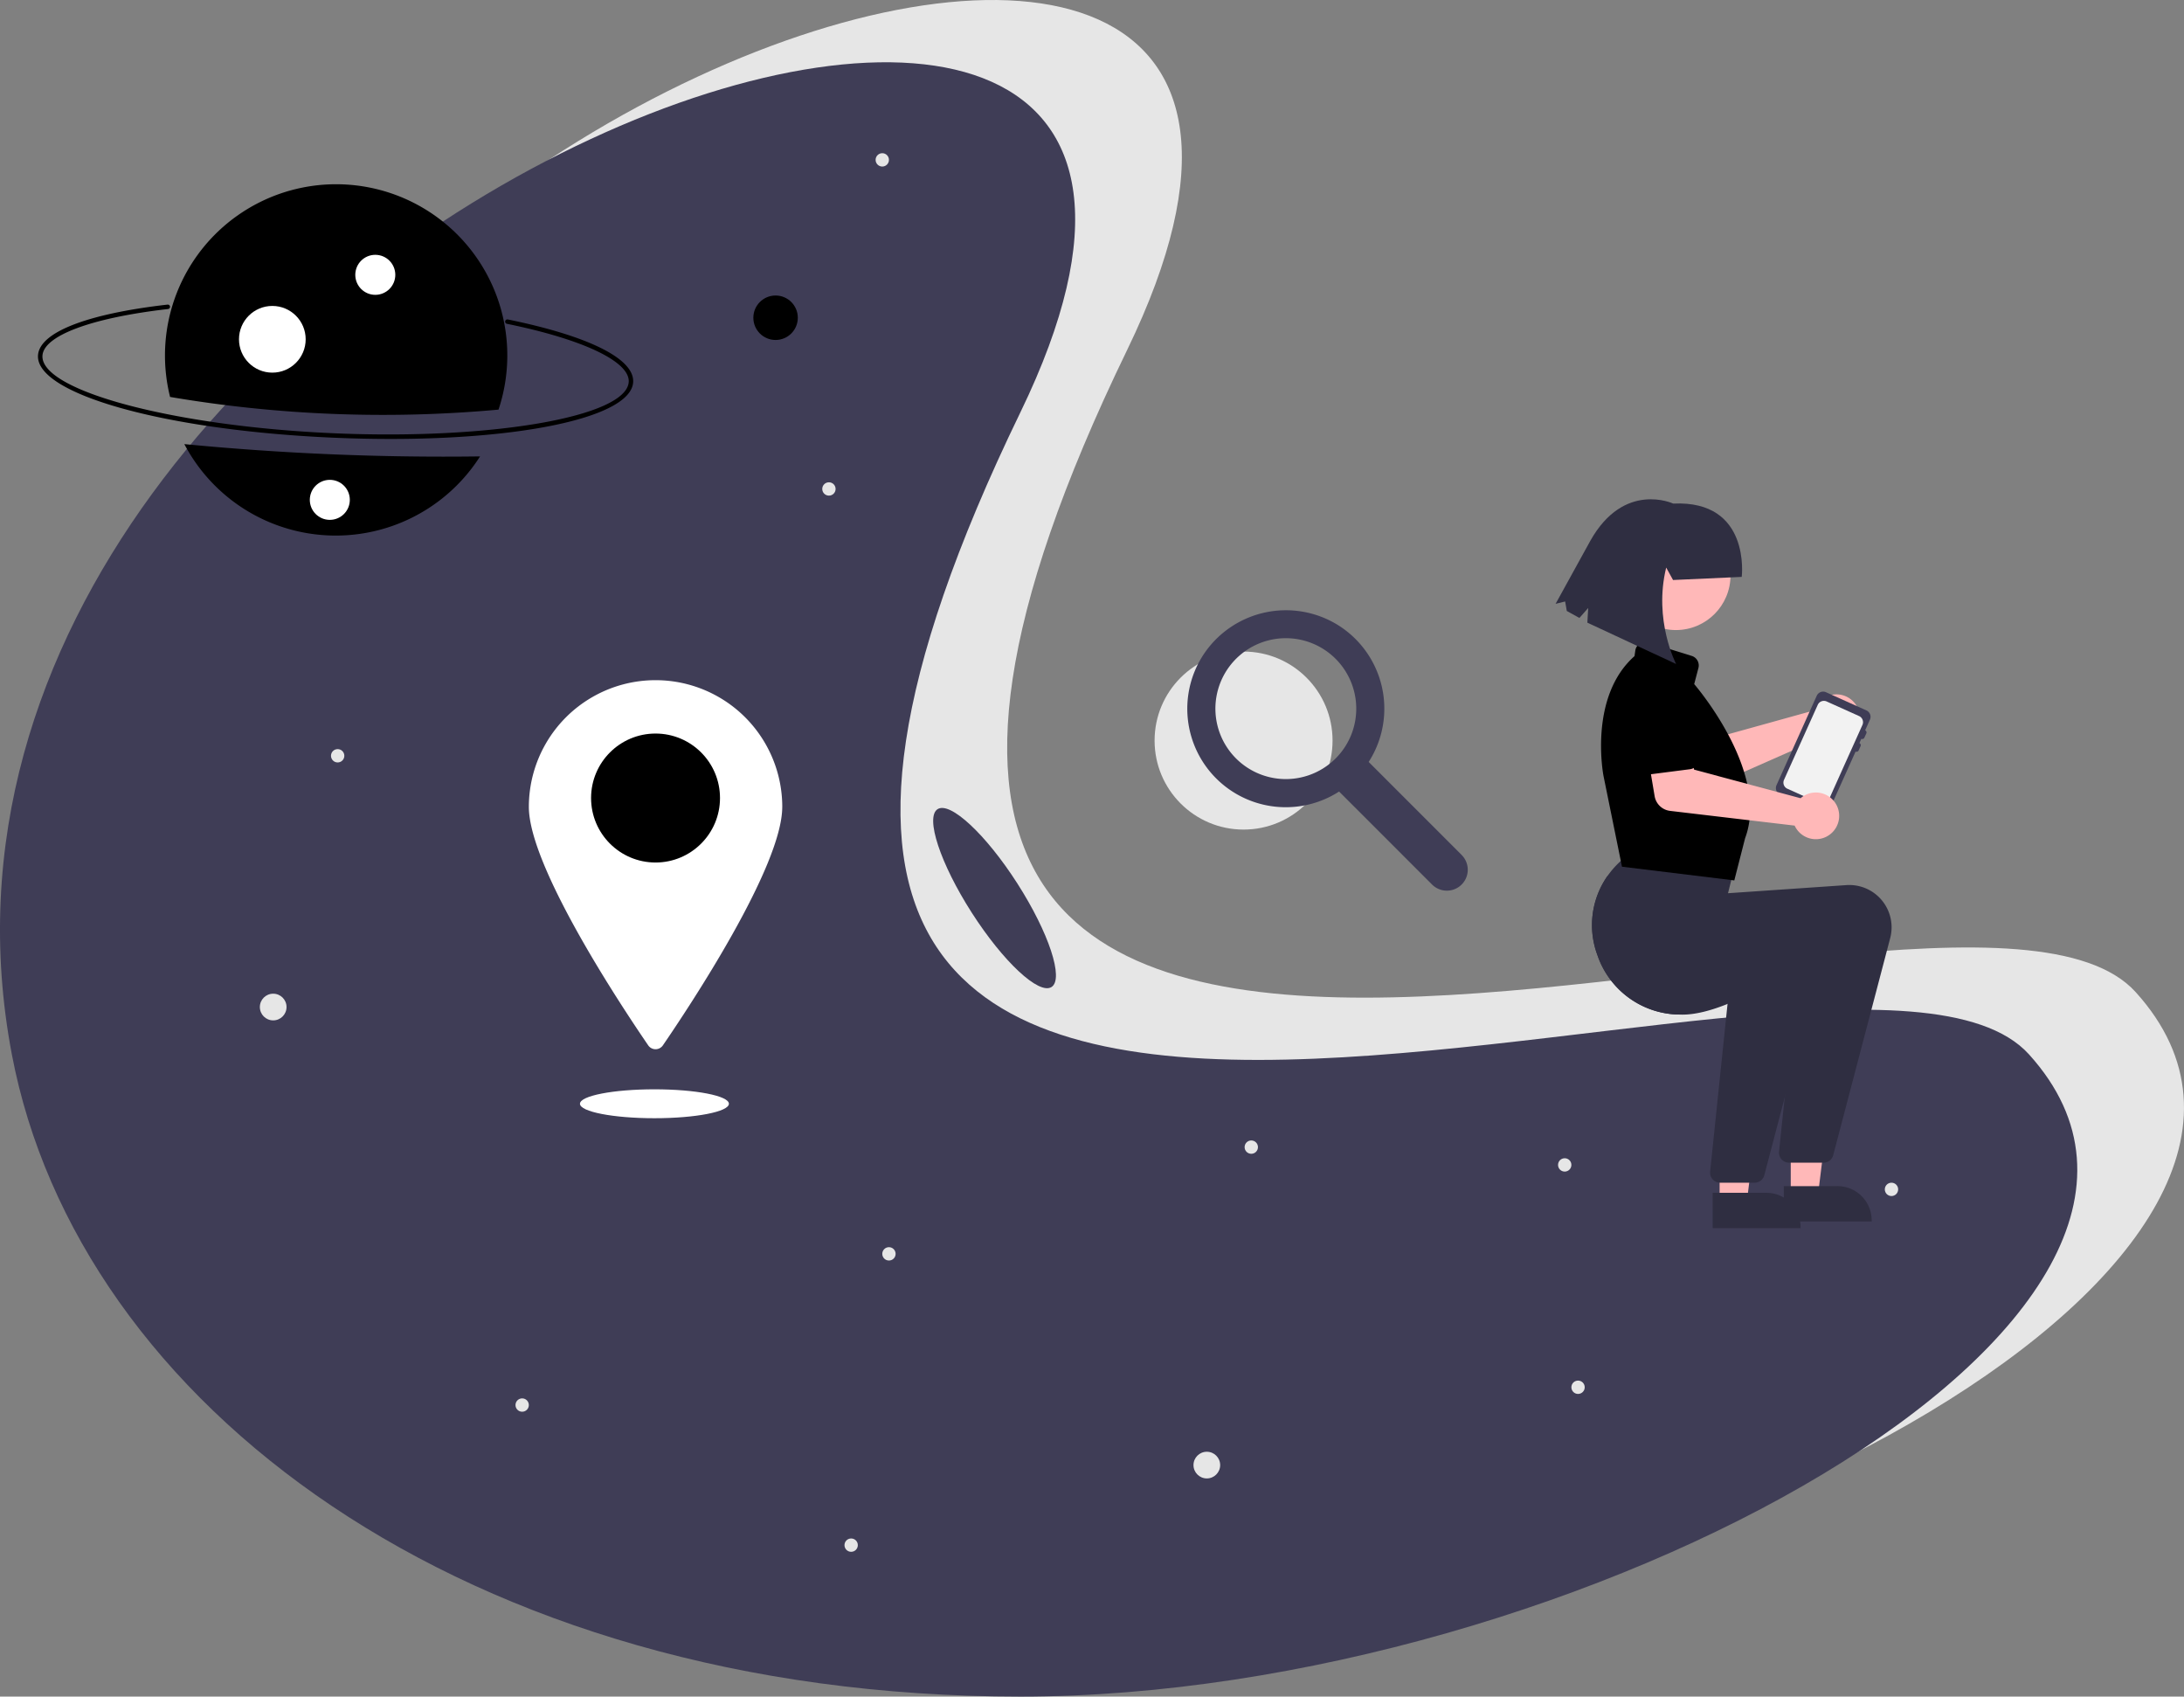 <svg xmlns="http://www.w3.org/2000/svg" viewBox="0 0 982.49 763.01">
	<rect x="0" y="0" width="982.49" height="763.01" fill="#808080" stroke="none"/>
	<circle cx="559.43" cy="333.06" r="40.03" fill="#e6e6e6" />
	<path fill="#3f3d56" d="m657.54 384.5-41.83-41.83a44.3 44.3 0 0 0-14.43-61.93 44.46 44.46 0 0 0-58.91 12.24 44.3 44.3 0 0 0 60.03 63l41.83 41.83a9.4 9.4 0 0 0 13.3-13.3Zm-56.7-43.4a31.68 31.68 0 1 1 9.28-22.4 31.59 31.59 0 0 1-9.28 22.4Z" />
	<path fill="#e6e6e6" d="M960.77 446.2c106.98 118.31-203.13 288.81-453.72 288.81S83.11 602.91 53.33 446.21C-18.86 66.26 668.41-175.23 507.05 157.4c-235.2 484.85 369.47 195.64 453.72 288.8Z" />
	<path fill="#3f3d56" d="M912.77 474.2c106.98 118.31-203.13 288.81-453.72 288.81S35.11 630.91 5.33 474.21C-66.86 94.26 620.41-147.23 459.05 185.4c-235.2 484.85 369.47 195.64 453.72 288.8Z" />
	<path d="M149.6 196.83c-75.07-3.31-133.28-19.5-132.51-36.87.46-10.41 21.7-18.78 58.28-22.97a1 1 0 1 1 .23 1.99C41.14 142.92 19.48 151 19.1 160.05c-.7 15.7 59.11 31.63 130.6 34.78s132.45-7.46 133.14-23.17c.4-9.09-20.6-19.06-54.8-26.03a1 1 0 1 1 .4-1.96c36.3 7.4 56.86 17.63 56.4 28.08-.77 17.37-60.17 28.38-135.24 25.08ZM82.92 199.73a76.98 76.98 0 0 0 133.04 5.53 1211.98 1211.98 0 0 1-133.04-5.53Z" />
	<path d="M224.26 184.22a77 77 0 1 0-147.75-5.7 572.23 572.23 0 0 0 147.75 5.7Z" />
	<circle cx="168.83" cy="123.6" r="9" fill="#fff" />
	<circle cx="122.51" cy="152.59" r="15" fill="#fff" />
	<circle cx="348.9" cy="142.9" r="10" />
	<circle cx="122.9" cy="452.9" r="6" fill="#e6e6e6" />
	<circle cx="542.9" cy="658.9" r="6" fill="#e6e6e6" />
	<circle cx="151.9" cy="339.9" r="3" fill="#e6e6e6" />
	<circle cx="399.9" cy="563.9" r="3" fill="#e6e6e6" />
	<circle cx="850.9" cy="534.9" r="3" fill="#e6e6e6" />
	<circle cx="709.9" cy="623.9" r="3" fill="#e6e6e6" />
	<circle cx="562.9" cy="515.9" r="3" fill="#e6e6e6" />
	<circle cx="372.9" cy="219.9" r="3" fill="#e6e6e6" />
	<circle cx="396.9" cy="71.9" r="3" fill="#e6e6e6" />
	<circle cx="382.9" cy="694.9" r="3" fill="#e6e6e6" />
	<circle cx="234.9" cy="631.9" r="3" fill="#e6e6e6" />
	<circle cx="703.9" cy="523.9" r="3" fill="#e6e6e6" />
	<circle cx="148.37" cy="224.8" r="9" fill="#fff" />
	<path fill="#fff" d="M351.9 362.9c0 26.88-41.55 89.51-53.7 107.24a4 4 0 0 1-6.59 0c-12.15-17.73-53.7-80.36-53.7-107.24a57 57 0 1 1 114 0Z" />
	<circle cx="294.9" cy="358.9" r="29" />
	<ellipse cx="294.4" cy="496.4" fill="#fff" rx="33.5" ry="6.5" />
	<path fill="#ffb8b8" d="M816.85 317.92a10.53 10.53 0 0 0-.64 1.53l-47.78 13.27-8.61-8.42-14.42 11.33 13.8 16.4a8 8 0 0 0 9.35 2.17l51.62-22.79a10.5 10.5 0 1 0-3.32-13.49Z" />
	<path d="m766.75 333.5-17.94 13.96a4.5 4.5 0 0 1-6.68-1.33l-11.15-19.73a12.5 12.5 0 0 1 19.77-15.3l16.34 15.6a4.5 4.5 0 0 1-.34 6.8Z" />
	<path fill="#3f3d56" d="m821.44 311.32 18.18 8.18a3.15 3.15 0 0 1 1.58 4.16l-2.15 4.79a1.05 1.05 0 0 1 .53 1.39l-.87 1.91a1.05 1.05 0 0 1-1.38.53l-.86 1.91a1.05 1.05 0 0 1 .52 1.4l-.86 1.9a1.05 1.05 0 0 1-1.39.53l-11.63 25.85a3.15 3.15 0 0 1-4.16 1.58l-18.19-8.18a3.15 3.15 0 0 1-1.58-4.17l18.1-40.2a3.15 3.15 0 0 1 4.16-1.58Z" />
	<path fill="#f2f2f2" d="m804.07 354.72 14.59 6.57a3.03 3.03 0 0 0 4-1.51l6.73-15 2.34-5.19 6.1-13.56a3.03 3.03 0 0 0-1.5-3.99l-4.6-2.07-10-4.5a3.02 3.02 0 0 0-4 1.52l-5.9 13.11-6.72 14.93-2.56 5.7a3.02 3.02 0 0 0 1.52 3.99Z" />
	<path fill="#ffb8b8" d="M773.58 540.44h12.26l5.83-47.29-18.09.01v47.28z" />
	<path fill="#2f2e41" d="M770.45 536.44h24.14a15.39 15.39 0 0 1 15.4 15.39v.5h-39.54Z" />
	<path fill="#ffb8b8" d="M805.58 537.44h12.26l5.83-47.29-18.09.01v47.28z" />
	<path fill="#2f2e41" d="M802.45 533.44h24.14a15.39 15.39 0 0 1 15.4 15.39v.5h-39.54ZM718.59 429.48a39.41 39.41 0 0 0 36.9 26.8l.62.02c6.32.18 13.75-1.86 21.04-4.8 14.4-5.78 28.23-15.05 31.9-17.6l-6.21 59.79-2.52 24.24a4.51 4.51 0 0 0 4.48 4.97h15.52a4.5 4.5 0 0 0 4.36-3.36l25.64-97.65a19.03 19.03 0 0 0-19.7-23.83l-53.26 3.65 3.71-14.88-47.54-3.16-.13.1c-1.14.83-2.25 1.7-3.31 2.6a40.27 40.27 0 0 0-7 7.67 38.49 38.49 0 0 0-4.5 35.44Z" />
	<path fill="#2f2e41" d="M718.59 429.48a39.41 39.41 0 0 0 36.9 26.8 196.15 196.15 0 0 0 22.56-13.38l-.9 8.6-7.83 75.43a4.51 4.51 0 0 0 4.48 4.97h15.52a4.5 4.5 0 0 0 4.36-3.36l9.16-34.85 16.48-62.8a19.03 19.03 0 0 0-19.7-23.83l-53.26 3.65 3.71-14.88-26.98-1.8a38.49 38.49 0 0 0-4.5 35.45Z" />
	<path d="m730.02 389.83-.36-.05-8.3-40.78c-.07-.35-6.85-35.53 13.94-53.92l.36-2.52a4.5 4.5 0 0 1 5.79-3.66l19.58 6.08a4.5 4.5 0 0 1 3.02 5.44l-1.9 7.24c2.64 3.1 33.71 40.51 22.89 69.33l-4.85 18.96Z" />
	<path fill="#ffb8b8" d="M811.34 358a10.53 10.53 0 0 0-1.33.99l-47.9-12.86-3.13-11.63-18.18 2.43 3.55 21.13a8 8 0 0 0 6.95 6.62l56.03 6.62a10.5 10.5 0 1 0 4-13.3Z" />
	<path d="m760.27 345.94-22.55 2.9a4.5 4.5 0 0 1-5.07-4.54l.43-22.66a12.5 12.5 0 0 1 24.8-3.12l6.14 21.74a4.5 4.5 0 0 1-3.75 5.68Z" />
	<circle cx="753.92" cy="258.8" r="24.56" fill="#ffb8b8" />
	<path fill="#2f2e41" d="m752.63 260.85-3.08-5.6c-5.82 23.74 4.47 43.38 4.47 43.38l-39.94-18.6.39-6.6-3.96 4.48-5.67-3.13-.75-4.28-4.29 1.06 15.64-28.38c15.19-27.02 37.26-16.7 37.26-16.7 35.11-1.67 30.83 32.97 30.83 32.97Z" />
	<ellipse cx="556.16" cy="472.39" fill="#3f3d56" rx="12.18" ry="47.5" transform="rotate(-32.66 384.9 623.73)" />
</svg>
